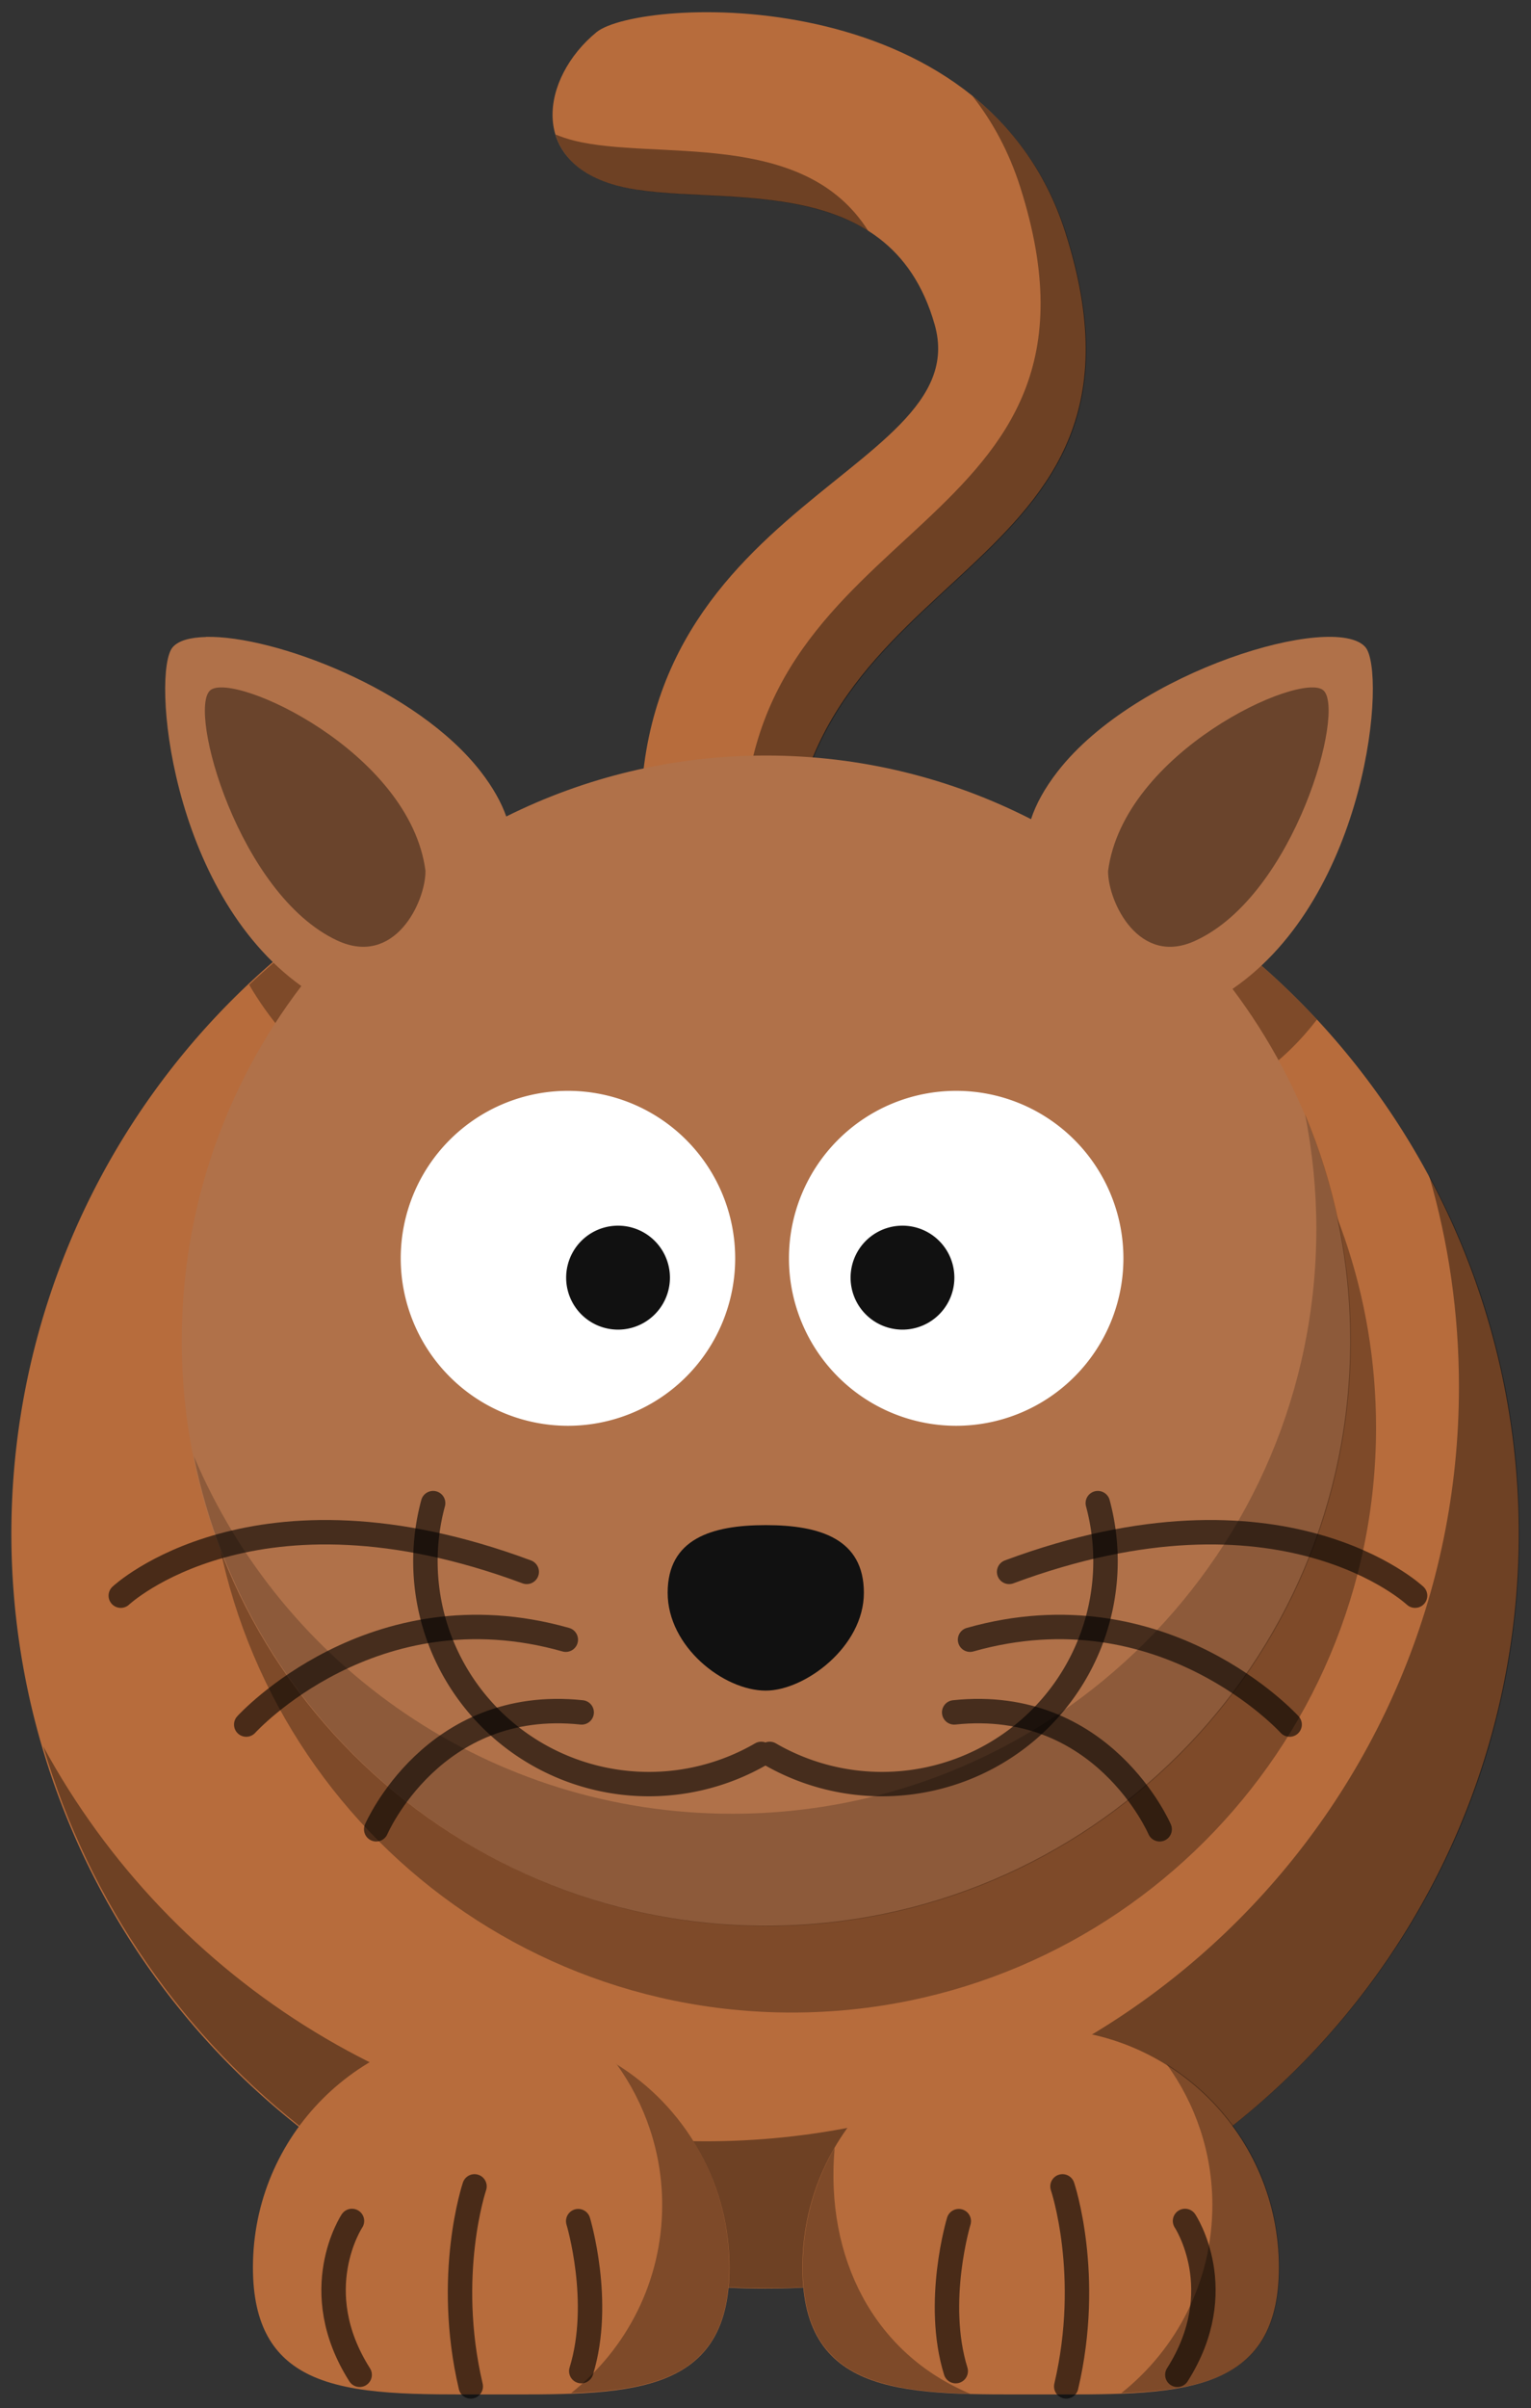 <?xml version="1.0" encoding="UTF-8" standalone="no"?>
<svg id="svg8" xmlns="http://www.w3.org/2000/svg" height="800" viewBox="0 0 134.673 211.667" width="509" version="1.1">
 <rect x="0" y="0" width="134.673" height="211.667" fill="#333333" stroke="none"/>
 <path id="path3229" style="fill:#b76c3c;fill-rule:evenodd" d="m56.87 78.61c-5.07-34.16 29.21-36.46 25.35-50.07-4.01-14.14-19.61-10.15-27.72-12.17-8.11-2.03-6.92-9.531-2.03-13.54 3.719-3.045 34.13-4.691 41.24 17.59 9.902 31-24.34 28.42-24.34 57.5 0 24.73-11.83 0.677-12.51 0.677z"/>
 <path id="path2383" style="fill:#b76c3c" d="m133.6 134.8a66.28 66.33 0 1 1 -132.6 0 66.28 66.33 0 1 1 132.6 0z"/>
 <path id="path3334" style="opacity:.4;fill-rule:evenodd" d="m85.49 8.376c1.783 2.25 3.245 4.911 4.246 8.045 9.902 31-24.33 28.42-24.33 57.5 0 10.05-1.965 12.04-4.329 10.87 3.647 4.946 8.356 8.776 8.356-6.836-0-29.09 34.23-26.52 24.33-57.5-1.69-5.26-4.66-9.18-8.28-12.07zm-36.62 3.444c0.6 2.029 2.359 3.744 5.655 4.568 5.783 1.447 15.37-0.162 21.85 3.913-5.703-9.055-18.71-6.148-25.88-7.943-0.597-0.149-1.129-0.332-1.628-0.537z"/>
 <path id="path3306" style="fill-opacity:.314" d="m42.58 73.29c-7.711 3.119-14.7 7.647-20.66 13.27 1.741 2.965 4 5.691 6.863 7.744-6.605 8.652-10.52 19.45-10.52 31.17-0 28.39 23.02 51.42 51.39 51.42 28.36 0 51.39-23.04 51.39-51.42-0-11.61-3.863-22.31-10.35-30.92 1.999-1.369 3.699-3.059 5.152-4.938-5.676-6.094-12.47-11.13-20.07-14.75-0.163 0.194-0.317 0.39-0.47 0.588-1.158 1.493-1.908 2.881-2.333 4.182-6.997-3.576-14.92-5.594-23.31-5.594-8.211 0-15.97 1.927-22.85 5.357-0.437-1.232-1.161-2.544-2.249-3.947-0.582-0.75-1.247-1.472-1.963-2.166z"/>
 <path id="path2385" style="fill:#b07149" d="m18.1 55.99c-1.377 0.031-2.395 0.316-2.903 0.89-1.873 2.117-0.317 21.46 11.31 29.79-6.605 8.652-10.52 19.45-10.52 31.17 0 28.39 23.02 51.42 51.39 51.42 28.36 0 51.39-23.04 51.39-51.42 0-11.61-3.863-22.31-10.35-30.92 11.95-8.185 13.57-27.91 11.68-30.05-2.71-3.064-20.14 2.024-27.07 10.95-1.158 1.493-1.908 2.881-2.333 4.182-6.997-3.576-14.92-5.594-23.31-5.594-8.211 0-15.97 1.927-22.85 5.357-0.437-1.232-1.161-2.544-2.249-3.947-5.622-7.25-18.2-11.97-24.16-11.84z"/>
 <path id="path3293" style="opacity:.2" d="m114.8 97.96c0.646 3.249 0.99 6.605 0.99 10.04-0 28.39-23.02 51.42-51.39 51.42-21.27 0-39.53-12.95-47.34-31.41 4.71 23.53 25.48 41.29 50.38 41.29 28.36-0 51.39-23.04 51.39-51.42 0-7.067-1.441-13.81-4.028-19.93z"/>
 <path id="path2387" style="fill:#fff" d="m64.67 110.6a14.71 14.72 0 1 1 -29.42 0 14.71 14.72 0 1 1 29.42 0z"/>
 <path id="path2391" style="fill:#fff" d="m98.82 110.6a14.71 14.72 0 1 1 -29.42 0 14.71 14.72 0 1 1 29.42 0z"/>
 <path id="path2393" style="stroke-width:.067;fill:#111" d="m58.93 112.3a4.564 4.568 0 1 1 -9.129 0 4.564 4.568 0 1 1 9.129 0z"/>
 <path id="path2395" style="stroke-width:.067;fill:#111" d="m83.95 112.3a4.564 4.568 0 1 1 -9.129 0 4.564 4.568 0 1 1 9.129 0z"/>
 <path id="path2397" style="stroke-width:.537;fill:#111" d="m75.99 140c0 4.745-5.193 8.598-8.63 8.598-3.7 0-8.63-3.851-8.63-8.598 0-4.745 3.865-5.949 8.63-5.949 4.763 0 8.63 1.206 8.63 5.949z"/>
 <g id="g3178" style="opacity:.6;stroke:#000;fill:none" transform="matrix(.537 0 0 .537 -108.8 -130.3)">
  <path id="path2400" style="stroke-linejoin:round;stroke:#000;stroke-linecap:round;stroke-width:4.271;fill:none" transform="matrix(.938 0 0 .935 13.99 33.33)" d="m392.8 487a39.03 39.03 0 0 1 -57.3 43.9"/>
  <path id="path3176" style="stroke-linejoin:round;stroke:#000;stroke-linecap:round;stroke-width:4.271;fill:none" transform="matrix(-.938 0 0 .935 642 33.33)" d="m392.8 487a39.03 39.03 0 0 1 -57.3 43.9"/>
 </g>
 <path id="path3339" style="opacity:.4" d="m125.7 103.3c1.719 5.895 2.635 12.14 2.635 18.59 0 36.6-29.68 66.32-66.27 66.32-25.15 0-47.04-14.04-58.26-34.71 8.066 27.51 33.49 47.63 63.58 47.62 36.58 0 66.27-29.7 66.27-66.32 0-11.4-2.885-22.14-7.953-31.5z"/>
 <g id="g3188" style="opacity:.6" transform="matrix(.537 0 0 .537 -107.4 -133.4)">
  <path id="path3182" style="stroke:#000;stroke-width:4;stroke-linecap:round;fill:none" d="m365.3 505.7c44.67-16.61 66.5 3.893 66.5 3.893"/>
  <path id="path3184" style="stroke:#000;stroke-width:4;stroke-linecap:round;fill:none" d="m358.9 516.8c31.63-8.958 52.35 13.89 52.35 13.89"/>
  <path id="path3186" style="stroke:#000;stroke-width:4;stroke-linecap:round;fill:none" d="m356.3 528.7c24.34-2.576 33.66 19.13 33.66 19.13"/>
 </g>
 <g id="g3193" style="opacity:.6" transform="matrix(-.537 0 0 .537 242.5 -133.4)">
  <path id="path3195" style="stroke:#000;stroke-width:4;stroke-linecap:round;fill:none" d="m365.3 505.7c44.67-16.61 66.5 3.893 66.5 3.893"/>
  <path id="path3197" style="stroke:#000;stroke-width:4;stroke-linecap:round;fill:none" d="m358.9 516.8c31.63-8.958 52.35 13.89 52.35 13.89"/>
  <path id="path3199" style="stroke:#000;stroke-width:4;stroke-linecap:round;fill:none" d="m356.3 528.7c24.34-2.576 33.66 19.13 33.66 19.13"/>
 </g>
 <path id="path3231" style="opacity:.4;fill-rule:evenodd" d="m97.47 76.57c1.35-10.49 16.93-17.59 18.93-15.9s-2.5 17.95-11.2 21.99c-5 2.37-7.73-3.38-7.73-6.09z"/>
 <path id="path3233" style="opacity:.4;fill-rule:evenodd" d="m37.43 76.57c-1.35-10.49-16.91-17.59-18.93-15.9-2.028 1.692 2.507 17.95 11.15 21.99 5.071 2.368 7.776-3.383 7.776-6.089z"/>
 <path id="path3235" style="fill:#b76c3c" d="m112.5 199.3c0 11.58-9.392 11.16-20.96 11.16s-20.96 0.414-20.96-11.16c0-11.58 9.392-20.97 20.96-20.97s20.96 9.399 20.96 20.97z"/>
 <path id="path3238" style="fill:#b76c3c" d="m64.17 199.3c0 11.58-9.392 11.16-20.96 11.16-6.433 0-12.19 0.128-16.04-1.749-3.071-1.498-4.921-4.275-4.921-9.415 0-11.58 9.392-20.97 20.96-20.97s20.96 9.399 20.96 20.97z"/>
 <path id="path3327" style="fill-opacity:.314" d="m102.6 181.4c2.536 3.482 4.044 7.776 4.044 12.41 0 6.701-3.133 12.66-8.007 16.53 8.109-0.269 13.91-1.935 13.91-11.07 0-7.54-3.978-14.16-9.951-17.85z"/>
 <path id="path3332" style="fill-opacity:.314" d="m54.22 181.4c2.524 3.493 4.028 7.792 4.028 12.41 0 6.701-3.133 12.66-8.007 16.53 8.109-0.269 13.91-1.935 13.91-11.07 0-7.54-3.978-14.16-9.951-17.85z"/>
 <path id="path3349" style="fill-opacity:.314" d="m73.41 188.8c-1.779 3.082-2.803 6.669-2.803 10.48 0 9.41 6.202 10.89 14.74 11.12-8.474-3.535-12.78-11.94-11.93-21.6z"/>
 <g id="g2469" style="opacity:.6;stroke:#000" transform="matrix(-.537 0 0 .537 243 -129.2)">
  <path id="path2471" style="stroke:#000;stroke-width:4;stroke-linecap:round;fill:none" d="m357.3 628.7c-3.503-11.33 0.5-24.55 0.5-24.55"/>
  <path id="path2473" style="stroke:#000;stroke-width:4;stroke-linecap:round;fill:none" d="m375.4 631.2c4.293-18.26-0.613-32.74-0.613-32.74"/>
  <path id="path2475" style="stroke:#000;stroke-width:4;stroke-linecap:round;fill:none" d="m393.6 629.3c8.813-13.85 1.259-25.18 1.259-25.18"/>
 </g>
 <g id="g2508" style="opacity:.6;stroke:#000" transform="matrix(.537 0 0 .537 -107.8 -129.2)">
  <path id="path2510" style="stroke:#000;stroke-width:4;stroke-linecap:round;fill:none" d="m357.3 628.7c-3.503-11.33 0.5-24.55 0.5-24.55"/>
  <path id="path2512" style="stroke:#000;stroke-width:4;stroke-linecap:round;fill:none" d="m375.4 631.2c4.293-18.26-0.613-32.74-0.613-32.74"/>
  <path id="path2514" style="stroke:#000;stroke-width:4;stroke-linecap:round;fill:none" d="m393.6 629.3c8.813-13.85 1.259-25.18 1.259-25.18"/>
 </g>
</svg>

